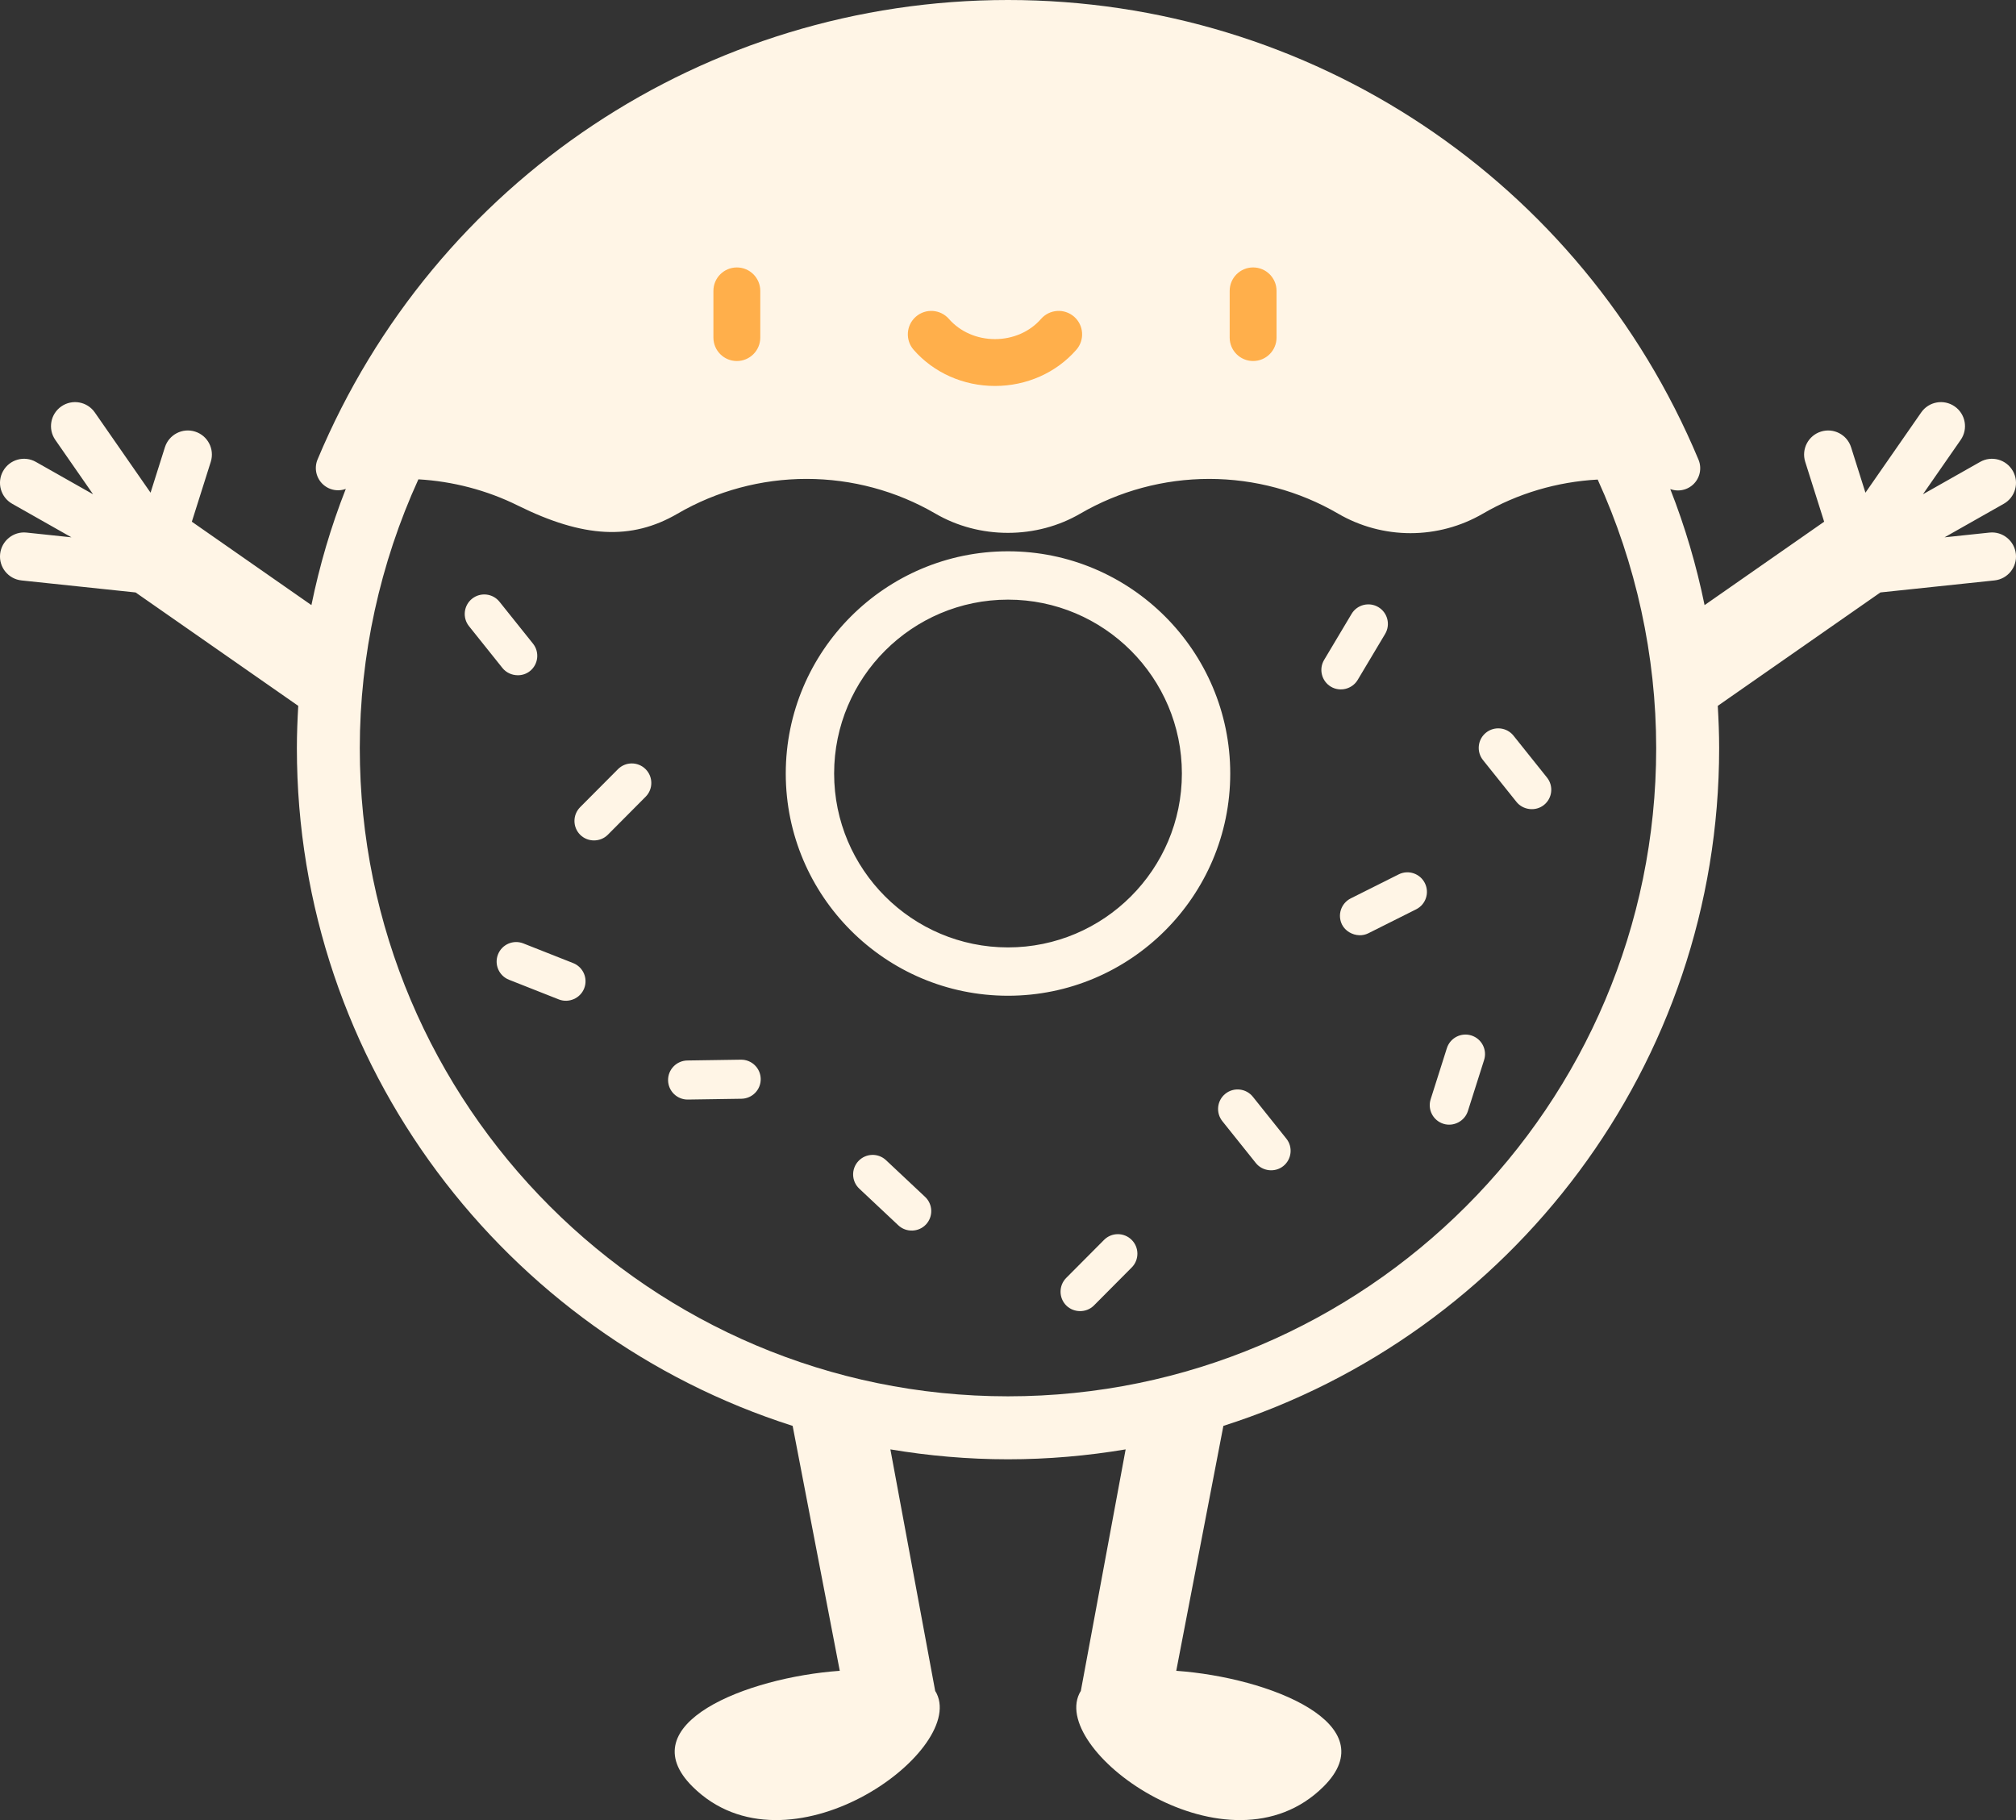 <svg version="1.1" id="图层_1" x="0px" y="0px" width="221.031px" height="199.557px" viewBox="0 0 221.031 199.557" enable-background="new 0 0 221.031 199.557" xml:space="preserve" xmlns="http://www.w3.org/2000/svg" xmlns:xlink="http://www.w3.org/1999/xlink" xmlns:xml="http://www.w3.org/XML/1998/namespace">
  <rect x="0" y="0" width="221.031" height="199.557" fill="#333333" stroke="none"/>
  <g>
    <path fill="#FFF5E6" d="M55.091,73.244c-0.006-0.008-3.669-4.588-3.669-4.588c-0.739-0.922-0.589-2.271,0.333-3.01
		c0.925-0.738,2.272-0.59,3.011,0.334l3.67,4.588c0.739,0.924,0.59,2.271-0.334,3.01c-0.393,0.314-0.866,0.461-1.337,0.457
		C56.127,74.031,55.497,73.752,55.091,73.244z M137.362,120.251c-0.739-0.922-2.087-1.072-3.011-0.334
		c-0.924,0.74-1.072,2.086-0.334,3.01c0,0,3.666,4.584,3.67,4.588c0.729,0.912,2.098,1.066,3.01,0.336
		c0.924-0.74,1.074-2.088,0.335-3.01L137.362,120.251z M165.939,80.66c-0.738-0.922-2.086-1.072-3.01-0.334
		c-0.924,0.74-1.073,2.086-0.334,3.012c0-0.002,3.67,4.586,3.67,4.586c0.708,0.885,2.079,1.078,3.01,0.334
		c0.924-0.738,1.073-2.086,0.334-3.008L165.939,80.66z M161.321,113.531c-1.128-0.357-2.331,0.266-2.689,1.393l-1.777,5.6
		c-0.358,1.127,0.266,2.33,1.394,2.689c1.112,0.352,2.334-0.279,2.688-1.395l1.778-5.6
		C163.072,115.091,162.448,113.888,161.321,113.531z M67.75,84.336L63.606,88.5c-0.834,0.84-0.831,2.195,0.008,3.029
		c0.831,0.824,2.203,0.822,3.029-0.008l4.143-4.166c0.834-0.838,0.83-2.195-0.009-3.029C69.939,83.494,68.584,83.496,67.75,84.336z
		 M121.043,135.947l-4.143,4.164c-0.834,0.84-0.83,2.195,0.008,3.029c0.803,0.797,2.188,0.838,3.029-0.008l4.143-4.166
		c0.834-0.838,0.83-2.195-0.008-3.027C123.233,135.105,121.877,135.107,121.043,135.947z M153.346,95.869l-5.253,2.631
		c-1.058,0.531-1.485,1.816-0.955,2.875c0.351,0.699,1.125,1.148,1.917,1.166c0.325,0.006,0.653-0.061,0.957-0.211l5.253-2.632
		c1.057-0.529,1.484-1.816,0.954-2.873C155.689,95.766,154.402,95.338,153.346,95.869z M148.853,74.549l3.011-5.045
		c0.605-1.016,0.274-2.332-0.742-2.938c-1.016-0.605-2.33-0.273-2.936,0.74l-3.011,5.047c-0.607,1.014-0.273,2.33,0.74,2.936
		C146.921,75.889,148.252,75.553,148.853,74.549z M62.842,105.595l-5.464-2.158c-1.101-0.434-2.344,0.105-2.778,1.205
		s0.104,2.344,1.205,2.779l5.465,2.158c1.086,0.428,2.348-0.117,2.777-1.207C64.481,107.273,63.942,106.031,62.842,105.595z
		 M97.143,127.205c-0.862-0.811-2.217-0.768-3.027,0.094c-0.81,0.863-0.768,2.217,0.095,3.027l4.283,4.023
		c0.853,0.799,2.226,0.758,3.026-0.096c0.81-0.861,0.768-2.217-0.095-3.027L97.143,127.205z M81.23,116.185l-5.874,0.088
		c-1.183,0.02-2.128,0.992-2.109,2.174c0.018,1.172,0.973,2.109,2.141,2.109c0.011,0,0.021,0,0.033,0l5.874-0.088
		c1.183-0.02,2.126-0.99,2.109-2.174C83.386,117.113,82.414,116.167,81.23,116.185z M134.881,84.811
		c0,13.434-10.93,24.363-24.365,24.363S86.15,98.244,86.15,84.811c0-13.436,10.93-24.367,24.365-24.367
		S134.881,71.375,134.881,84.811z M129.58,84.809c0-10.512-8.552-19.064-19.064-19.064s-19.064,8.553-19.064,19.064
		c0,10.514,8.552,19.066,19.064,19.066S129.58,95.322,129.58,84.809z M221.017,60.738c0.153,1.449-0.897,2.748-2.347,2.9
		l-12.505,1.318l-17.831,12.435c0.09,1.539,0.151,3.083,0.151,4.638c0,34.764-22.872,64.277-54.355,74.306l-5.167,26.854
		c10.238,0.73,23.056,5.838,16.137,12.703c-10.387,10.305-29.864-3.729-26.771-10.188c0.049-0.104,0.105-0.201,0.17-0.297
		l4.914-26.494c-4.197,0.703-8.502,1.086-12.896,1.086s-8.699-0.383-12.896-1.086l4.914,26.494c0.064,0.096,0.121,0.193,0.17,0.297
		c3.093,6.459-16.385,20.492-26.771,10.188c-6.919-6.865,5.898-11.973,16.137-12.703l-5.167-26.854
		c-31.483-10.029-54.355-39.542-54.355-74.306c0-1.555,0.062-3.099,0.151-4.638L14.866,64.957L2.361,63.639
		c-1.449-0.152-2.5-1.451-2.347-2.9c0.152-1.445,1.455-2.502,2.898-2.346l4.922,0.52l-6.498-3.68
		c-1.266-0.715-1.712-2.324-0.994-3.592c0.717-1.27,2.324-1.717,3.594-0.996l6.27,3.549L6.063,48.23
		c-0.832-1.195-0.535-2.84,0.66-3.67c1.197-0.832,2.84-0.535,3.67,0.66l6.114,8.799l1.572-4.977c0.438-1.391,1.923-2.162,3.31-1.721
		c1.389,0.438,2.157,1.92,1.721,3.309l-2.077,6.57l13.11,9.144c0.89-4.337,2.135-8.593,3.77-12.741
		c-0.274,0.102-0.562,0.152-0.847,0.152c-0.585,0-1.165-0.211-1.622-0.619c-0.776-0.691-1.028-1.801-0.627-2.76
		C47.63,19.773,77.343,0,110.516,0c33.183,0,62.899,19.781,75.705,50.398c0.401,0.959,0.149,2.068-0.628,2.76
		c-0.457,0.406-1.036,0.615-1.62,0.615c-0.286,0-0.572-0.049-0.847-0.15c1.63,4.142,2.874,8.391,3.762,12.722l13.11-9.144
		l-2.077-6.57c-0.437-1.389,0.332-2.871,1.721-3.309c1.387-0.441,2.871,0.33,3.31,1.721l1.572,4.977l6.114-8.799
		c0.83-1.195,2.473-1.492,3.67-0.66c1.195,0.83,1.492,2.475,0.66,3.67l-4.143,5.963l6.27-3.549c1.27-0.721,2.877-0.273,3.594,0.996
		c0.718,1.268,0.271,2.877-0.994,3.592l-6.498,3.68l4.922-0.52C219.562,58.236,220.864,59.293,221.017,60.738z M181.582,82.029
		c0-10.137-2.213-20.24-6.414-29.449c-4.439,0.24-8.775,1.516-12.591,3.74c-2.401,1.396-5.144,2.137-7.933,2.137
		c-2.788,0-5.529-0.74-7.931-2.139c-4.278-2.492-9.166-3.809-14.136-3.809c-4.971,0-9.861,1.316-14.143,3.809
		c-2.364,1.377-5.107,2.105-7.932,2.105c-2.825,0-5.569-0.729-7.934-2.104c-4.277-2.494-9.164-3.811-14.136-3.811
		s-9.861,1.316-14.143,3.809c-5.055,2.947-10.33,2.67-17.523-0.893c-3.379-1.676-7.127-2.654-10.895-2.869
		c-4.208,9.217-6.425,19.328-6.425,29.473c0,39.187,31.88,71.066,71.066,71.066S181.582,121.216,181.582,82.029z" class="color c1"/>
    <path fill="#FFAF4B" d="M83.356,31.893v5.121c0,1.42-1.15,2.57-2.569,2.57c-1.418,0-2.57-1.15-2.57-2.57v-5.121
		c0-1.42,1.152-2.57,2.57-2.57C82.206,29.322,83.356,30.473,83.356,31.893z M137.389,29.322c-1.419,0-2.569,1.15-2.569,2.57v5.121
		c0,1.42,1.15,2.57,2.569,2.57s2.57-1.15,2.57-2.57v-5.121C139.959,30.473,138.808,29.322,137.389,29.322z M114.137,34.967
		c-1.228,1.406-3.069,2.213-5.049,2.213c-1.981,0-3.822-0.807-5.051-2.213c-0.935-1.068-2.557-1.178-3.625-0.244
		s-1.178,2.559-0.244,3.627c2.204,2.521,5.455,3.967,8.92,3.967c3.463,0,6.715-1.445,8.919-3.967
		c0.934-1.068,0.825-2.693-0.243-3.627C116.694,33.789,115.071,33.898,114.137,34.967z" class="color c2"/>
  </g>
</svg>